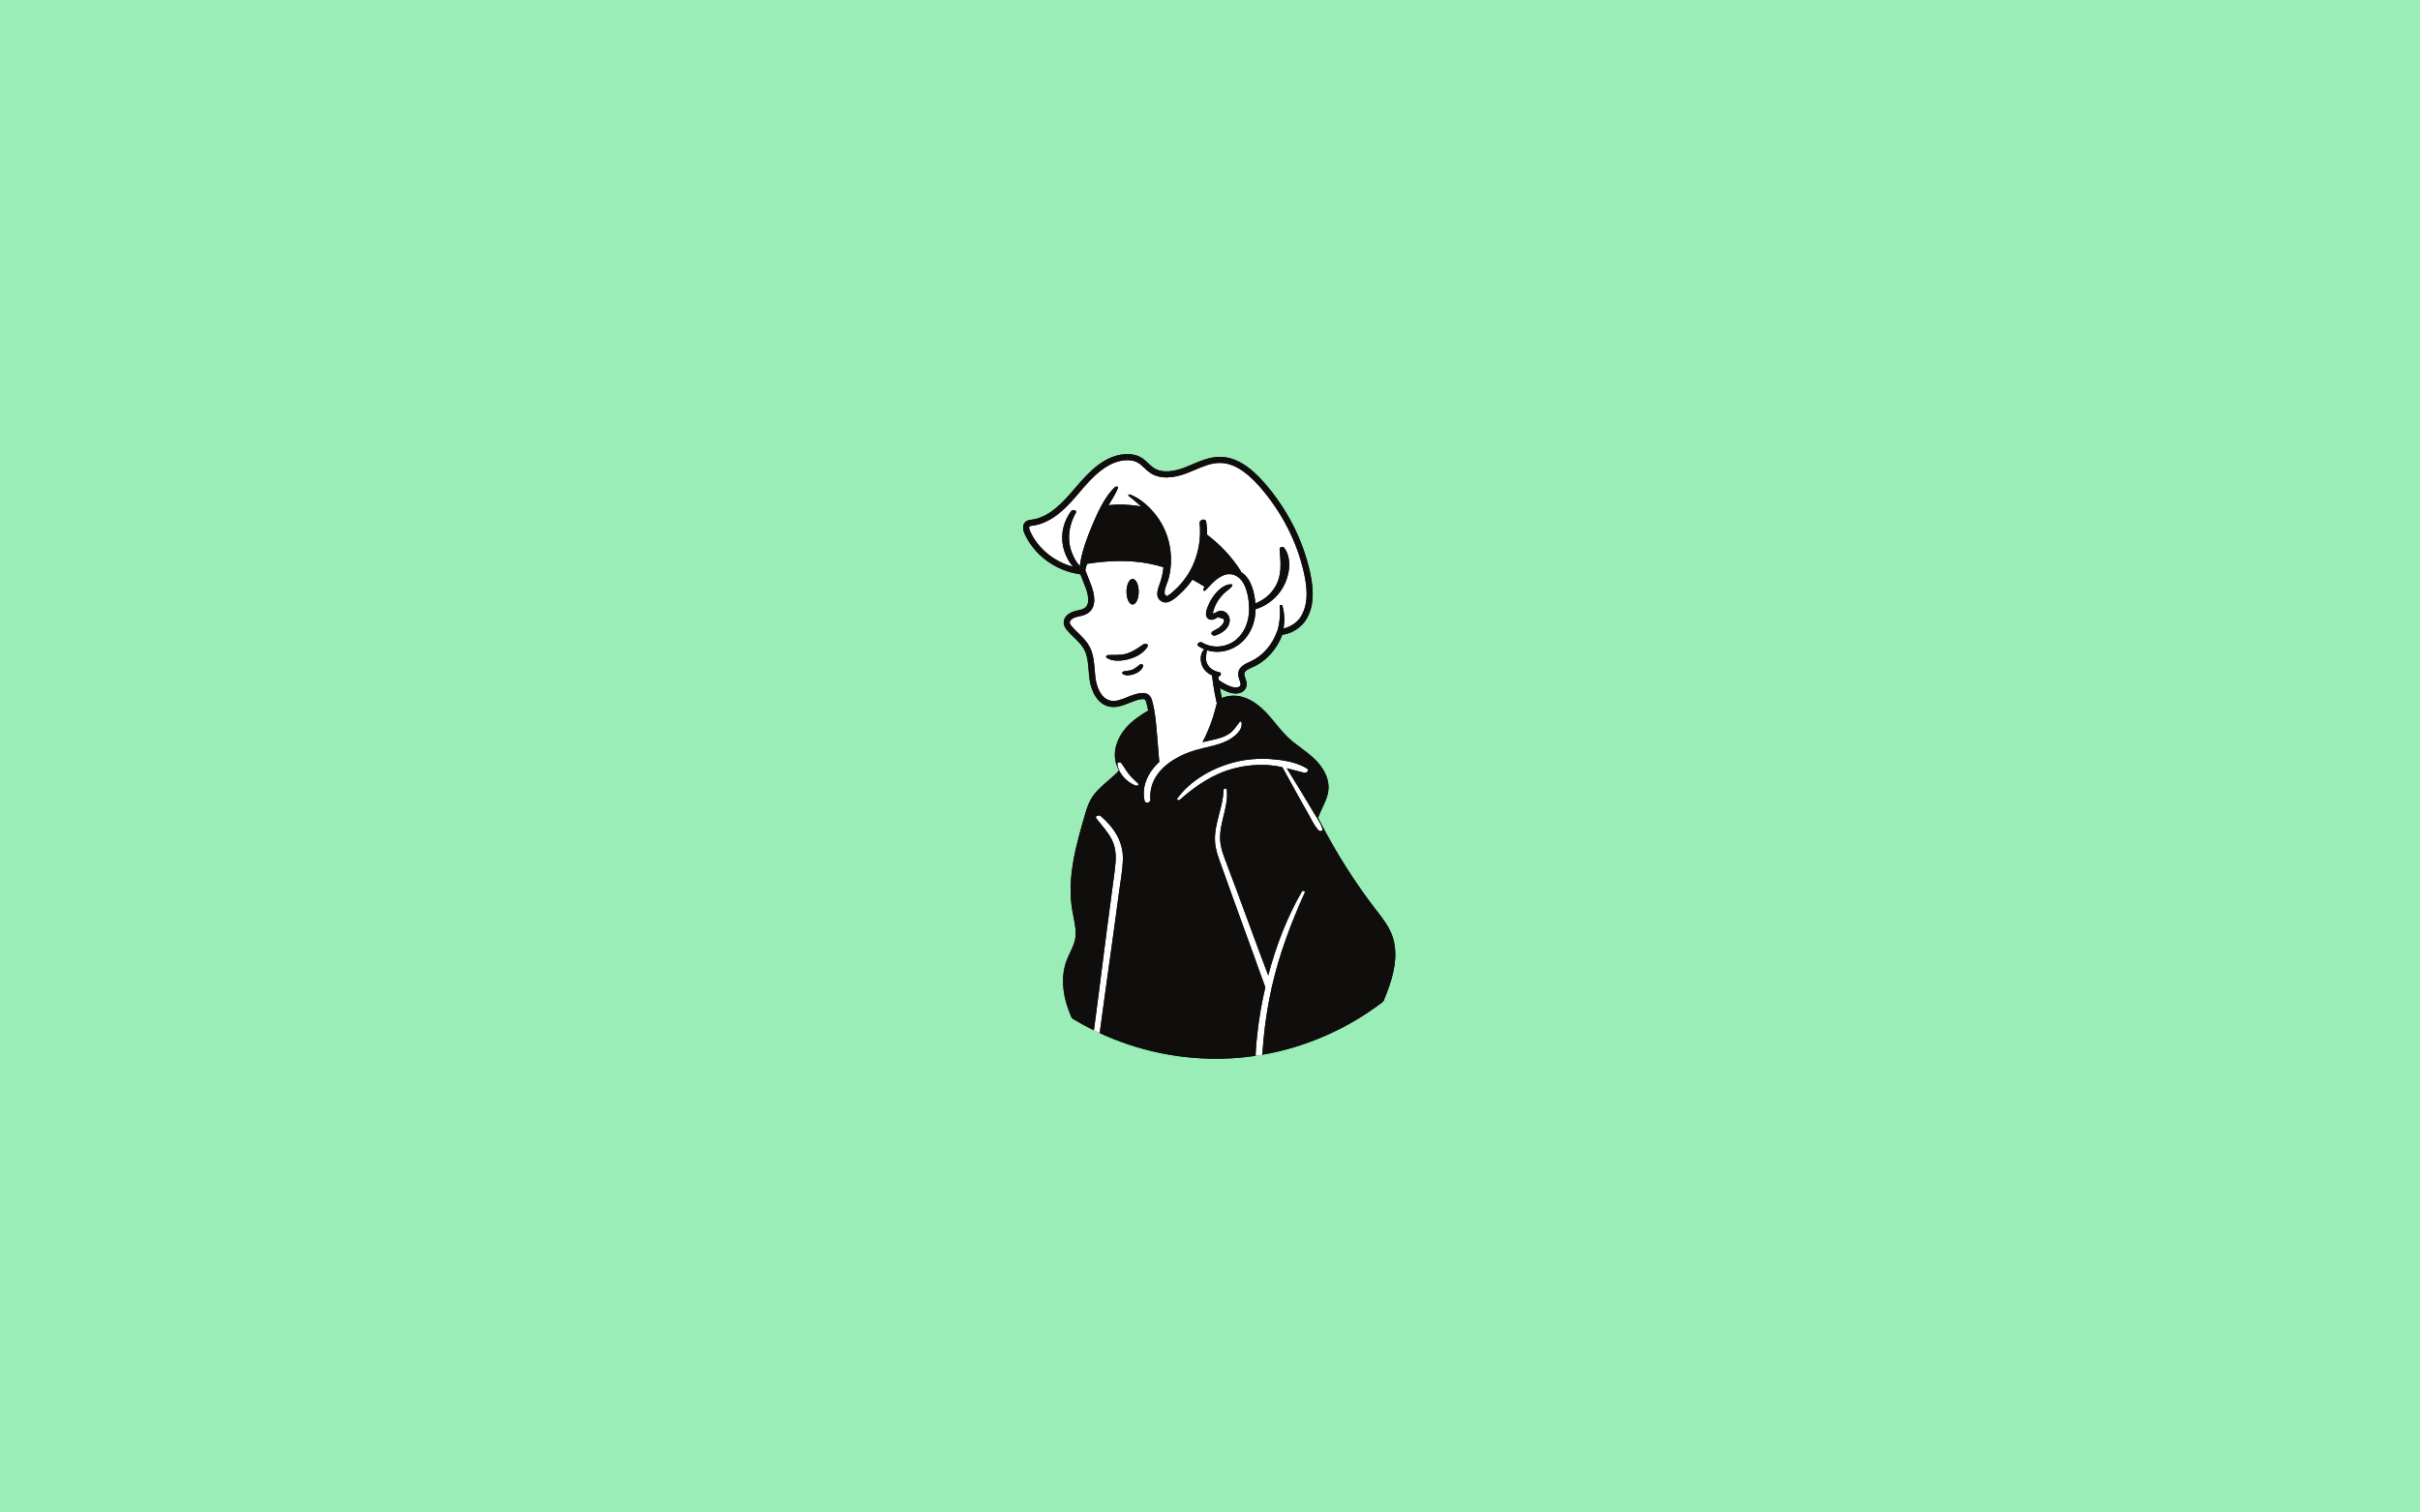 <svg xmlns="http://www.w3.org/2000/svg" xmlns:xlink="http://www.w3.org/1999/xlink" width="800" zoomAndPan="magnify" viewBox="0 0 600 375" height="500" preserveAspectRatio="xMidYMid meet" version="1.0"><defs><clipPath id="c3d4eb0057"><path d="M 253.441 112.5 L 346 112.5 L 346 262.5 L 253.441 262.5 Z M 253.441 112.5 " clip-rule="nonzero"/></clipPath><clipPath id="ca454ed35c"><path d="M 253.441 112.5 L 346 112.5 L 346 262.5 L 253.441 262.5 Z M 253.441 112.5 " clip-rule="nonzero"/></clipPath></defs><rect x="-60" width="720" fill="#ffffff" y="-37.5" height="450" fill-opacity="1"/><rect x="-60" width="720" fill="#9aedb6" y="-37.5" height="450" fill-opacity="1"/><g clip-path="url(#c3d4eb0057)"><path fill="#0f0e0c" d="M 345.043 231.641 C 344.219 229.539 342.84 227.758 341.504 226.031 L 341.223 225.668 C 335.996 218.887 331.355 211.586 327.41 203.949 C 327.203 203.551 327 203.152 326.797 202.75 C 327.07 201.949 327.438 201.172 327.824 200.355 C 328.547 198.836 329.297 197.266 329.383 195.492 C 329.5 192.957 328.195 190.285 325.703 187.969 C 324.699 187.035 323.602 186.215 322.535 185.422 C 321.496 184.645 320.422 183.844 319.477 182.965 C 318.328 181.895 317.305 180.645 316.309 179.438 C 315.742 178.738 315.148 178.02 314.535 177.332 C 312.332 174.879 310.285 173.441 308.09 172.812 C 306.547 172.363 304.914 172.395 303.48 172.863 C 303.297 172.918 303.113 172.988 302.934 173.062 C 302.84 172.625 302.75 172.184 302.668 171.742 C 302.59 171.359 302.52 170.973 302.457 170.59 C 303.094 170.965 303.75 171.289 304.43 171.562 C 305.336 171.918 306.77 172.156 307.84 171.641 C 308.414 171.359 308.812 170.902 308.988 170.312 C 309.23 169.516 308.977 168.793 308.754 168.152 C 308.602 167.719 308.457 167.309 308.508 166.984 C 308.617 166.281 309.605 165.844 310.473 165.453 L 310.602 165.398 C 313.93 163.918 316.574 161.012 317.922 157.379 C 320.348 157.082 322.723 155.547 323.949 153.434 C 325.625 150.57 325.902 146.941 324.828 142.016 C 323.059 133.855 319.094 126.09 313.352 119.562 C 309.633 115.344 306.07 113.285 302.465 113.273 C 302.453 113.273 302.438 113.273 302.426 113.273 C 299.98 113.273 297.73 114.23 295.555 115.152 C 294.98 115.402 294.383 115.652 293.797 115.883 C 291.5 116.777 288.285 117.52 286 115.984 C 285.547 115.684 285.137 115.293 284.707 114.883 C 284.176 114.383 283.633 113.859 282.961 113.461 C 281.832 112.785 280.391 112.492 278.801 112.617 C 273.719 113.02 269.883 117.082 266.688 120.867 C 263.379 124.773 260.051 128.328 255.715 128.859 L 255.641 128.863 C 255.254 128.91 254.77 128.969 254.348 129.297 C 253.562 129.895 253.441 131.027 254.035 132.34 C 256.449 137.664 261.758 141.539 267.684 142.355 C 267.742 142.438 267.828 142.492 267.922 142.523 C 268.293 143.48 268.676 144.441 269.047 145.395 C 269.777 147.242 270.352 149.668 268.98 150.711 C 268.52 151.066 267.875 151.207 267.195 151.355 C 266.895 151.426 266.582 151.492 266.273 151.586 C 264.945 151.977 263.648 153.016 263.734 154.461 C 263.785 155.25 264.234 155.867 264.66 156.363 C 265.176 156.957 265.734 157.504 266.277 158.035 C 267.25 158.977 268.16 159.867 268.77 160.965 C 269.617 162.523 269.766 164.34 269.922 166.266 C 269.98 166.977 270.039 167.707 270.137 168.43 C 270.523 171.242 271.988 174.492 274.945 175.168 C 276.742 175.578 278.398 174.914 280.004 174.266 C 281.055 173.844 282.051 173.438 283.066 173.336 C 283.434 173.297 283.688 173.328 283.832 173.43 C 284.023 173.562 284.141 173.91 284.238 174.266 C 284.402 174.859 284.543 175.484 284.672 176.172 C 282.719 177.332 280.734 178.668 279.164 180.461 C 276.828 183.129 275.902 186.398 276.688 189.215 C 276.848 189.793 277.09 190.383 277.43 191.051 C 276.66 191.898 275.754 192.68 274.797 193.504 C 273.223 194.859 271.594 196.262 270.523 198.082 C 269.723 199.449 269.273 201.004 268.883 202.375 C 266.84 209.473 264.523 217.512 265.812 225.438 C 265.91 226.031 266.027 226.637 266.145 227.223 C 266.547 229.27 266.926 231.203 266.52 233.074 C 266.289 234.121 265.824 235.102 265.332 236.141 C 265.02 236.801 264.695 237.48 264.434 238.188 C 262.938 242.219 263.648 246.383 264.508 249.164 C 264.809 250.145 265.188 251.148 265.66 252.238 C 265.719 252.383 265.824 252.5 265.957 252.582 C 267.668 253.617 269.418 254.574 271.203 255.453 C 271.691 255.695 272.184 255.93 272.676 256.152 C 281.695 260.324 291.578 262.5 301.484 262.5 C 303.875 262.5 306.266 262.375 308.648 262.121 C 309.539 262.023 310.422 261.91 311.301 261.777 C 311.863 261.695 312.422 261.605 312.98 261.508 C 323.75 259.641 333.988 255.156 342.82 248.422 C 342.926 248.344 343.008 248.234 343.059 248.105 C 343.508 247.004 343.98 245.816 344.41 244.59 C 346.227 239.414 346.43 235.176 345.043 231.641 " fill-opacity="1" fill-rule="nonzero"/></g><path fill="#ffffff" d="M 272.855 202.293 C 272.484 201.973 271.371 202.34 271.793 202.883 C 273.098 204.582 274.586 206.125 275.59 208.039 C 276.871 210.477 276.723 213.062 276.391 215.715 C 275.746 220.844 275.004 225.957 274.359 231.086 C 273.711 236.219 273.059 241.352 272.391 246.477 C 272.066 248.949 271.742 251.414 271.426 253.883 C 271.41 253.98 271.398 254.082 271.387 254.176 C 271.336 254.602 271.27 255.023 271.203 255.453 C 271.691 255.695 272.184 255.93 272.676 256.152 C 272.734 255.629 272.793 255.102 272.863 254.582 C 272.879 254.445 272.898 254.312 272.918 254.18 C 273.293 251.41 273.672 248.641 274.051 245.871 C 274.797 240.43 275.578 234.992 276.32 229.547 C 276.684 226.883 277.035 224.215 277.391 221.543 C 277.758 218.848 278.277 216.113 278.402 213.391 C 278.613 208.793 276.246 205.203 272.855 202.293 Z M 279.84 191.879 C 279.402 191.336 279.043 190.746 278.672 190.164 C 278.461 189.84 278.25 189.52 278.023 189.207 C 277.77 188.859 276.957 188.918 277.027 189.465 C 277.09 189.996 277.25 190.523 277.488 191.023 C 277.699 191.48 277.973 191.918 278.293 192.324 C 279.184 193.457 280.422 194.359 281.672 194.805 C 281.949 194.898 282.504 194.586 282.188 194.281 C 281.383 193.504 280.539 192.758 279.84 191.879 Z M 283.512 159.738 C 282.094 160.703 280.746 161.684 279.059 162.125 C 277.566 162.52 276.133 162.301 274.633 162.426 C 274.285 162.457 274.074 162.863 274.395 163.086 C 275.848 164.121 278.23 163.855 279.848 163.426 C 281.707 162.934 283.508 161.953 284.539 160.285 C 284.914 159.672 283.867 159.496 283.512 159.738 Z M 282.609 164.773 C 282.016 165.258 281.422 165.762 280.711 166.059 C 279.977 166.363 279.203 166.27 278.473 166.512 C 278.281 166.578 278.098 166.836 278.285 167.016 C 278.949 167.648 280.203 167.441 280.996 167.199 C 282.004 166.887 282.992 166.25 283.406 165.238 C 283.598 164.773 282.941 164.496 282.609 164.773 Z M 279.301 146.711 C 279.301 148.457 279.98 149.879 280.812 149.879 C 281.648 149.879 282.324 148.457 282.324 146.711 C 282.324 144.957 281.648 143.539 280.812 143.539 C 279.98 143.539 279.301 144.957 279.301 146.711 Z M 300.574 153.648 C 300.898 153.613 301.148 153.504 301.43 153.355 C 301.609 153.25 301.777 153.133 301.945 153.016 C 302.406 153.164 302.871 153.312 303.332 153.457 C 303.871 154.207 302.703 155.312 302.18 155.676 C 301.738 155.984 301.234 156.203 300.762 156.465 C 299.867 156.969 300.582 157.832 301.414 157.539 C 302.934 157.004 304.629 155.883 304.871 154.145 C 305.059 152.852 304.191 151.598 302.875 151.43 C 302.012 151.32 301.602 151.953 300.852 152.074 C 300.652 152.254 300.609 152.207 300.727 151.934 C 300.797 151.586 300.891 151.25 301.012 150.926 C 301.16 150.5 301.344 150.078 301.555 149.68 C 302.113 148.605 302.91 147.602 303.816 146.801 C 304.398 146.285 305.105 145.898 305.527 145.234 C 305.676 145.004 305.395 144.855 305.203 144.859 C 304.191 144.879 303.203 145.398 302.328 146.172 C 301.98 146.48 301.648 146.828 301.34 147.195 C 300.18 148.594 299.332 150.344 299.055 151.652 C 298.824 152.758 299.312 153.77 300.574 153.648 Z M 296.402 185.984 C 293.18 186.949 289.801 188.648 287.613 191.191 C 287.246 191.609 286.914 192.059 286.621 192.523 C 285.609 194.148 285.059 196.059 285.227 198.27 C 285.289 199.035 283.957 199.355 283.785 198.574 C 283.102 195.5 284.156 192.66 286.035 190.375 C 286.461 189.859 286.926 189.367 287.422 188.914 L 286.828 181.707 C 286.691 180.07 286.535 178.219 286.242 176.434 L 286.242 176.426 C 286.082 175.492 285.902 174.656 285.691 173.871 C 285.516 173.242 285.273 172.605 284.691 172.195 C 284.238 171.879 283.656 171.762 282.91 171.844 C 281.688 171.965 280.543 172.426 279.438 172.871 C 277.988 173.457 276.617 174.008 275.281 173.707 C 273.07 173.199 271.945 170.547 271.625 168.227 C 271.531 167.547 271.473 166.832 271.418 166.141 C 271.254 164.145 271.09 162.078 270.082 160.246 C 269.367 158.949 268.332 157.934 267.324 156.953 C 266.781 156.422 266.266 155.926 265.797 155.383 C 265.531 155.07 265.254 154.711 265.234 154.371 C 265.199 153.781 265.941 153.25 266.691 153.023 C 266.953 152.949 267.23 152.891 267.52 152.824 C 268.289 152.656 269.164 152.465 269.891 151.906 C 272.012 150.297 271.363 147.176 270.445 144.844 C 269.996 143.699 269.547 142.555 269.098 141.41 C 269.09 141.395 269.086 141.383 269.074 141.371 L 269.074 141.367 C 269.219 140.848 269.355 140.324 269.492 139.797 C 274.742 138.984 279.949 138.73 285.223 139.809 C 286.332 140.031 287.41 140.312 288.461 140.641 C 288.344 141.793 288.121 142.93 287.777 144.027 C 287.293 145.602 286.039 147.977 287.984 149.102 C 289.594 150.035 291.363 148.312 292.48 147.312 C 293.676 146.246 294.738 145.031 295.645 143.707 C 296.656 144.258 297.66 144.84 298.652 145.457 C 298.531 145.668 298.426 145.887 298.324 146.102 C 298.168 146.438 298.68 146.609 298.883 146.383 C 299.027 146.223 299.176 146.055 299.336 145.883 C 299.699 145.477 300.094 145.047 300.52 144.633 C 302.258 142.941 304.445 141.5 306.742 142.934 C 308.879 144.262 309.562 147.691 309.676 150.23 C 309.691 150.551 309.695 150.859 309.691 151.145 C 309.691 151.199 309.691 151.254 309.691 151.312 C 309.637 154.094 308.609 156.863 306.402 158.656 C 304.043 160.574 300.609 160.863 298 159.281 C 297.496 158.977 296.457 159.707 297.07 160.141 C 297.547 160.477 298.047 160.754 298.57 160.973 C 297.461 162.109 297.492 164.031 298.203 165.391 C 298.711 166.359 299.531 167.062 300.508 167.43 C 300.57 167.992 300.637 168.551 300.715 169.105 L 300.715 169.113 C 300.953 170.844 301.277 172.609 301.684 174.348 C 301.688 174.359 301.688 174.367 301.691 174.379 C 301.371 175.559 301.086 176.75 300.711 177.91 C 300.023 180.012 299.16 182.051 298.152 184.016 C 298.652 183.895 299.156 183.777 299.66 183.668 C 299.875 183.621 300.094 183.574 300.309 183.523 C 301.918 183.168 303.617 182.766 304.969 181.766 C 305.992 181.008 306.555 179.965 307.344 179 C 307.473 178.844 307.77 178.84 307.816 179.07 C 308.227 181.051 305.973 182.742 304.457 183.547 C 301.98 184.855 299.062 185.191 296.402 185.984 Z M 263.57 135.426 C 262.938 132.305 263.723 129.219 265.594 126.688 C 265.938 126.227 267.113 126.492 266.746 127.133 C 265.387 129.504 264.734 132.316 265.203 135.035 C 265.426 136.34 265.895 137.57 266.543 138.723 C 266.871 139.316 267.312 139.848 267.723 140.391 C 267.734 140.285 267.746 140.18 267.758 140.078 C 267.797 139.809 267.84 139.535 267.887 139.258 C 268.414 136.277 269.531 133.285 270.66 130.586 C 271.168 129.379 271.723 128.07 272.352 126.773 C 272.547 126.367 272.75 125.965 272.969 125.566 C 273.934 123.746 275.082 122.023 276.48 120.734 C 276.664 120.566 277.34 120.578 277.188 120.969 C 276.609 122.477 275.656 123.855 274.84 125.262 C 277.477 124.953 280.238 125.098 282.93 125.562 C 281.969 124.656 280.934 123.836 279.848 122.957 C 279.594 122.762 279.918 122.508 280.148 122.594 C 281.969 123.293 283.672 124.527 285.125 126.012 C 285.734 126.633 286.297 127.305 286.809 127.996 C 287.477 128.906 288.055 129.859 288.516 130.805 C 289.836 133.516 290.43 136.504 290.312 139.484 C 290.293 140.062 290.246 140.641 290.168 141.215 C 290.086 141.863 289.965 142.508 289.816 143.152 C 289.543 144.301 288.859 145.5 288.746 146.66 C 288.754 146.883 288.762 147.109 288.773 147.332 C 289.137 147.883 289.5 147.914 289.863 147.438 C 290.242 147.266 290.598 146.879 290.914 146.609 C 292.164 145.543 293.254 144.301 294.176 142.945 C 294.379 142.641 294.582 142.328 294.773 142.016 C 294.902 141.801 295.023 141.582 295.141 141.367 C 296.504 138.871 297.285 136.082 297.484 133.246 C 297.527 132.609 297.543 131.973 297.527 131.34 C 297.52 130.785 297.484 130.234 297.43 129.688 C 297.344 128.828 298.895 128.438 299.035 129.309 C 299.215 130.398 299.297 131.488 299.277 132.574 C 302.543 135.035 305.387 138.051 307.598 141.523 C 307.664 141.629 307.695 141.727 307.695 141.824 C 310.176 143.305 311.027 146.828 311.25 149.613 C 313.164 148.785 314.836 147.641 316.062 145.66 C 317.926 142.66 317.52 139.531 317.262 136.203 C 317.215 135.578 318.113 135.422 318.434 135.863 C 320.691 138.98 319.504 143.832 317.387 146.719 C 315.996 148.617 313.738 150.359 311.312 151.035 C 311.273 154.59 309.785 158.074 306.746 160.094 C 304.504 161.582 301.719 162.016 299.238 161.223 C 299.055 162.422 298.742 163.535 299.371 164.699 C 299.621 165.164 299.957 165.543 300.355 165.84 C 300.816 166.188 301.352 166.426 301.926 166.578 C 302.051 166.613 302.18 166.641 302.305 166.668 C 303.066 166.828 302.645 167.695 302.051 167.734 C 302.086 168.023 302.121 168.305 302.16 168.59 C 303.043 169.242 303.992 169.766 304.988 170.16 C 305.781 170.48 306.684 170.527 307.188 170.289 C 307.387 170.188 307.5 170.062 307.555 169.875 C 307.656 169.551 307.508 169.133 307.336 168.648 C 307.137 168.09 306.914 167.449 307.027 166.742 C 307.266 165.238 308.77 164.574 309.867 164.082 L 309.996 164.023 C 313.035 162.672 315.527 159.832 316.664 156.434 C 316.691 156.355 316.727 156.285 316.777 156.223 C 317.289 154.312 317.48 152.375 317.289 150.273 C 317.262 149.961 317.855 149.848 317.938 150.141 C 318.461 151.977 318.566 153.938 318.215 155.812 C 320.02 155.449 321.73 154.262 322.652 152.676 C 324.125 150.156 324.348 146.871 323.363 142.332 C 321.648 134.418 317.797 126.895 312.227 120.559 C 308.809 116.676 305.613 114.785 302.461 114.773 C 300.309 114.762 298.289 115.625 296.148 116.539 C 295.559 116.789 294.949 117.047 294.344 117.281 C 290.57 118.75 287.398 118.734 285.168 117.234 C 284.609 116.859 284.133 116.41 283.676 115.973 C 283.184 115.508 282.719 115.066 282.195 114.75 C 281.105 114.102 279.812 114.043 278.914 114.113 C 274.418 114.473 270.836 118.285 267.836 121.836 C 265.027 125.16 261.176 129.703 255.898 130.352 L 255.824 130.359 C 255.605 130.387 255.355 130.414 255.262 130.488 C 255.082 130.625 255.148 131.152 255.402 131.723 C 257.355 136.031 261.395 139.297 266.066 140.508 C 264.758 139.113 263.914 137.094 263.57 135.426 Z M 322.762 221.066 C 319.043 227.539 316.332 234.621 314.438 241.855 C 313.617 239.652 312.773 237.465 311.965 235.27 C 310.285 230.715 308.609 226.16 306.93 221.609 C 306.074 219.285 305.199 216.969 304.324 214.652 C 303.547 212.578 302.637 210.477 302.516 208.238 C 302.289 203.984 304.641 200.059 304.156 195.781 C 304.109 195.348 303.375 195.457 303.363 195.871 C 303.246 200.164 301.047 204.164 301.234 208.473 C 301.332 210.816 302.254 213.031 303.035 215.211 C 303.867 217.547 304.688 219.883 305.535 222.215 C 307.227 226.871 308.922 231.527 310.613 236.184 C 311.652 239.039 312.645 241.922 313.711 244.773 C 312.801 248.691 312.125 252.664 311.691 256.664 C 311.562 257.855 311.461 259.051 311.383 260.246 C 311.352 260.754 311.32 261.27 311.301 261.777 C 311.863 261.695 312.422 261.605 312.98 261.508 C 313.008 260.996 313.043 260.48 313.082 259.965 C 313.16 258.945 313.25 257.918 313.355 256.895 C 313.676 253.734 314.141 250.59 314.754 247.469 C 314.914 246.621 315.09 245.777 315.285 244.938 C 315.32 244.781 315.352 244.621 315.391 244.465 C 317.223 236.441 320.102 228.801 323.496 221.312 C 323.695 220.871 322.965 220.715 322.762 221.066 Z M 327.008 205.93 C 326.781 205.711 326.574 205.473 326.379 205.219 C 325.594 204.195 325.031 202.93 324.398 201.828 C 323.562 200.367 322.73 198.898 321.91 197.43 C 320.691 195.25 319.484 193.062 318.297 190.863 C 318.176 190.648 318.059 190.434 317.941 190.215 C 316.984 190.008 316.016 189.84 315.02 189.754 C 312.012 189.484 308.969 189.75 306.043 190.496 C 300.789 191.836 296.531 194.777 292.504 198.305 C 292.285 198.496 291.625 198.359 291.879 198.004 C 295.098 193.523 300.43 190.508 305.676 189.082 C 308.684 188.266 311.848 187.996 314.949 188.195 C 315.605 188.238 316.273 188.297 316.953 188.383 C 317.23 188.41 317.504 188.449 317.785 188.488 C 319.98 188.82 322.195 189.418 324.027 190.535 C 324.75 190.977 323.977 191.738 323.355 191.59 C 321.891 191.242 320.465 190.82 319.023 190.469 C 320.371 192.625 321.703 194.797 323.023 196.977 C 323.918 198.457 324.809 199.941 325.688 201.438 C 325.715 201.477 325.742 201.523 325.766 201.566 C 326.238 202.363 326.809 203.176 327.258 204.027 C 327.531 204.539 327.754 205.059 327.887 205.605 C 327.996 206.066 327.25 206.168 327.008 205.93 " fill-opacity="1" fill-rule="nonzero"/><g clip-path="url(#ca454ed35c)"><path fill="#0f0e0c" d="M 279.301 146.711 C 279.301 144.957 279.98 143.539 280.812 143.539 C 281.648 143.539 282.324 144.957 282.324 146.711 C 282.324 148.457 281.648 149.879 280.812 149.879 C 279.98 149.879 279.301 148.457 279.301 146.711 Z M 283.406 165.238 C 282.992 166.25 282.004 166.887 280.996 167.199 C 280.203 167.441 278.949 167.648 278.285 167.016 C 278.098 166.836 278.281 166.578 278.473 166.512 C 279.203 166.27 279.977 166.363 280.711 166.059 C 281.422 165.762 282.016 165.258 282.609 164.773 C 282.941 164.496 283.598 164.773 283.406 165.238 Z M 284.539 160.285 C 283.508 161.953 281.707 162.934 279.848 163.426 C 278.23 163.855 275.848 164.121 274.395 163.086 C 274.074 162.863 274.285 162.457 274.633 162.426 C 276.133 162.301 277.566 162.52 279.059 162.125 C 280.746 161.684 282.094 160.703 283.512 159.738 C 283.867 159.496 284.914 159.672 284.539 160.285 Z M 299.055 151.652 C 299.332 150.344 300.18 148.594 301.34 147.195 C 301.648 146.828 301.98 146.48 302.328 146.172 C 303.203 145.398 304.191 144.879 305.203 144.859 C 305.395 144.855 305.676 145.004 305.527 145.234 C 305.105 145.898 304.398 146.285 303.816 146.801 C 302.91 147.602 302.113 148.605 301.555 149.68 C 301.344 150.078 301.16 150.5 301.012 150.926 C 300.891 151.25 300.797 151.586 300.727 151.934 C 300.609 152.207 300.652 152.254 300.852 152.074 C 301.602 151.953 302.012 151.32 302.875 151.43 C 304.191 151.598 305.059 152.852 304.871 154.145 C 304.629 155.883 302.934 157.004 301.414 157.539 C 300.582 157.832 299.867 156.969 300.762 156.465 C 301.234 156.203 301.738 155.984 302.18 155.676 C 302.703 155.312 303.871 154.207 303.332 153.457 C 302.871 153.312 302.406 153.164 301.945 153.016 C 301.777 153.133 301.609 153.25 301.43 153.355 C 301.148 153.504 300.898 153.613 300.574 153.648 C 299.312 153.77 298.824 152.758 299.055 151.652 Z M 321.91 197.43 C 320.691 195.25 319.484 193.062 318.297 190.863 C 318.176 190.648 318.059 190.434 317.941 190.215 C 316.984 190.008 316.016 189.84 315.02 189.754 C 312.012 189.484 308.969 189.75 306.043 190.496 C 300.789 191.836 296.531 194.777 292.504 198.305 C 292.285 198.496 291.625 198.359 291.879 198.004 C 295.098 193.523 300.43 190.508 305.676 189.082 C 308.684 188.266 311.848 187.996 314.949 188.195 C 315.605 188.238 316.273 188.297 316.953 188.383 C 317.23 188.41 317.504 188.449 317.785 188.488 C 319.98 188.82 322.195 189.418 324.027 190.535 C 324.75 190.977 323.977 191.738 323.355 191.59 C 321.891 191.242 320.465 190.82 319.023 190.469 C 320.371 192.625 321.703 194.797 323.023 196.977 C 323.918 198.457 324.809 199.941 325.688 201.438 C 325.715 201.477 325.742 201.523 325.766 201.566 C 326.238 202.363 326.809 203.176 327.258 204.027 C 327.531 204.539 327.754 205.059 327.887 205.605 C 327.996 206.066 327.25 206.168 327.008 205.93 C 326.781 205.711 326.574 205.473 326.379 205.219 C 325.594 204.195 325.031 202.93 324.398 201.828 C 323.562 200.367 322.73 198.898 321.91 197.43 Z M 278.293 192.324 C 277.973 191.918 277.699 191.48 277.488 191.023 C 277.25 190.523 277.094 189.996 277.027 189.465 C 276.957 188.918 277.77 188.859 278.023 189.207 C 278.25 189.52 278.461 189.84 278.672 190.164 C 279.043 190.746 279.406 191.336 279.84 191.879 C 280.539 192.758 281.383 193.504 282.191 194.281 C 282.504 194.586 281.949 194.898 281.672 194.805 C 280.422 194.359 279.184 193.457 278.293 192.324 Z M 282.91 171.844 C 281.688 171.965 280.543 172.426 279.441 172.871 C 277.988 173.457 276.621 174.008 275.281 173.707 C 273.07 173.199 271.945 170.547 271.625 168.227 C 271.531 167.547 271.477 166.832 271.418 166.141 C 271.258 164.145 271.09 162.078 270.082 160.246 C 269.371 158.949 268.332 157.934 267.324 156.953 C 266.781 156.422 266.27 155.926 265.797 155.383 C 265.531 155.07 265.254 154.711 265.234 154.371 C 265.199 153.781 265.941 153.25 266.695 153.023 C 266.953 152.949 267.23 152.891 267.52 152.824 C 268.289 152.656 269.164 152.465 269.891 151.906 C 272.012 150.297 271.363 147.176 270.445 144.844 C 269.996 143.699 269.547 142.555 269.098 141.41 C 269.09 141.395 269.086 141.383 269.074 141.371 L 269.074 141.367 C 269.219 140.848 269.355 140.324 269.492 139.797 C 274.742 138.984 279.949 138.73 285.223 139.809 C 286.332 140.031 287.41 140.312 288.461 140.641 C 288.348 141.793 288.121 142.93 287.777 144.027 C 287.297 145.602 286.039 147.977 287.984 149.102 C 289.594 150.035 291.363 148.312 292.48 147.312 C 293.676 146.246 294.738 145.031 295.645 143.707 C 296.66 144.258 297.66 144.84 298.652 145.457 C 298.531 145.668 298.426 145.887 298.324 146.102 C 298.168 146.438 298.68 146.609 298.883 146.383 C 299.027 146.223 299.176 146.055 299.336 145.883 C 299.699 145.477 300.098 145.047 300.523 144.633 C 302.258 142.941 304.445 141.5 306.742 142.934 C 308.879 144.262 309.562 147.691 309.676 150.23 C 309.691 150.551 309.695 150.859 309.695 151.145 C 309.695 151.199 309.695 151.254 309.691 151.312 C 309.637 154.094 308.609 156.863 306.402 158.652 C 304.043 160.574 300.609 160.863 298 159.281 C 297.496 158.977 296.457 159.707 297.07 160.141 C 297.547 160.477 298.047 160.754 298.57 160.973 C 297.461 162.109 297.492 164.031 298.203 165.391 C 298.711 166.359 299.535 167.062 300.508 167.43 C 300.57 167.992 300.637 168.551 300.715 169.105 L 300.715 169.113 C 300.953 170.844 301.277 172.609 301.684 174.348 C 301.688 174.359 301.688 174.367 301.691 174.379 C 301.371 175.559 301.086 176.75 300.711 177.91 C 300.023 180.012 299.16 182.051 298.152 184.016 C 298.652 183.895 299.156 183.777 299.66 183.668 C 299.875 183.621 300.094 183.574 300.309 183.523 C 301.918 183.168 303.617 182.766 304.973 181.766 C 305.992 181.008 306.555 179.965 307.344 179 C 307.473 178.844 307.77 178.84 307.816 179.07 C 308.227 181.051 305.973 182.742 304.457 183.547 C 301.98 184.855 299.062 185.191 296.402 185.984 C 293.18 186.949 289.801 188.648 287.613 191.191 C 287.246 191.609 286.914 192.059 286.621 192.523 C 285.609 194.148 285.059 196.059 285.23 198.27 C 285.289 199.035 283.957 199.355 283.785 198.574 C 283.102 195.5 284.156 192.66 286.039 190.375 C 286.461 189.859 286.926 189.367 287.426 188.914 L 286.828 181.707 C 286.691 180.07 286.539 178.219 286.242 176.434 L 286.242 176.426 C 286.082 175.492 285.902 174.656 285.691 173.871 C 285.516 173.242 285.273 172.605 284.691 172.195 C 284.238 171.879 283.656 171.762 282.91 171.844 Z M 267.887 139.258 C 267.84 139.535 267.797 139.809 267.758 140.082 C 267.742 140.184 267.73 140.289 267.719 140.391 C 267.312 139.848 266.871 139.316 266.543 138.723 C 265.895 137.57 265.426 136.34 265.203 135.035 C 264.734 132.316 265.383 129.504 266.746 127.133 C 267.113 126.492 265.934 126.227 265.594 126.688 C 263.723 129.223 262.934 132.305 263.57 135.426 C 263.914 137.094 264.758 139.113 266.062 140.512 C 261.391 139.297 257.355 136.031 255.402 131.723 C 255.145 131.152 255.082 130.625 255.258 130.488 C 255.355 130.414 255.605 130.387 255.824 130.359 L 255.898 130.352 C 261.176 129.703 265.023 125.16 267.832 121.836 C 270.836 118.285 274.414 114.473 278.914 114.113 C 279.812 114.043 281.105 114.102 282.195 114.754 C 282.719 115.066 283.184 115.508 283.676 115.973 C 284.133 116.41 284.609 116.859 285.164 117.234 C 287.398 118.738 290.57 118.75 294.344 117.281 C 294.949 117.051 295.559 116.789 296.148 116.539 C 298.289 115.629 300.309 114.762 302.457 114.777 C 305.613 114.785 308.809 116.676 312.227 120.559 C 317.797 126.895 321.648 134.418 323.363 142.332 C 324.348 146.871 324.125 150.156 322.652 152.676 C 321.73 154.262 320.02 155.449 318.211 155.812 C 318.566 153.938 318.461 151.977 317.938 150.145 C 317.852 149.848 317.262 149.961 317.289 150.273 C 317.48 152.375 317.289 154.312 316.773 156.223 C 316.727 156.285 316.691 156.355 316.664 156.434 C 315.527 159.832 313.035 162.672 309.996 164.023 L 309.867 164.082 C 308.77 164.574 307.266 165.238 307.023 166.742 C 306.914 167.449 307.137 168.09 307.336 168.652 C 307.508 169.133 307.652 169.551 307.555 169.875 C 307.5 170.062 307.383 170.188 307.188 170.289 C 306.684 170.527 305.781 170.48 304.984 170.16 C 303.992 169.766 303.043 169.242 302.16 168.59 C 302.121 168.305 302.086 168.023 302.051 167.734 C 302.645 167.695 303.066 166.828 302.305 166.668 C 302.176 166.641 302.051 166.613 301.926 166.578 C 301.352 166.426 300.816 166.188 300.355 165.84 C 299.957 165.543 299.621 165.164 299.367 164.699 C 298.738 163.535 299.055 162.422 299.238 161.223 C 301.719 162.016 304.504 161.582 306.742 160.094 C 309.781 158.074 311.273 154.594 311.309 151.035 C 313.734 150.363 315.996 148.617 317.387 146.719 C 319.504 143.832 320.691 138.984 318.43 135.863 C 318.109 135.422 317.211 135.578 317.262 136.203 C 317.52 139.531 317.926 142.664 316.062 145.66 C 314.836 147.641 313.164 148.785 311.25 149.613 C 311.027 146.828 310.176 143.309 307.695 141.824 C 307.691 141.727 307.664 141.629 307.598 141.523 C 305.383 138.051 302.543 135.035 299.277 132.574 C 299.297 131.488 299.215 130.398 299.035 129.309 C 298.895 128.438 297.34 128.828 297.43 129.688 C 297.484 130.234 297.52 130.785 297.527 131.34 C 297.543 131.973 297.527 132.613 297.48 133.246 C 297.285 136.082 296.504 138.871 295.141 141.367 C 295.023 141.582 294.902 141.801 294.773 142.016 C 294.582 142.328 294.379 142.641 294.172 142.945 C 293.254 144.301 292.164 145.543 290.914 146.609 C 290.598 146.879 290.242 147.266 289.863 147.438 C 289.5 147.914 289.137 147.883 288.773 147.332 C 288.762 147.109 288.754 146.883 288.746 146.66 C 288.859 145.5 289.543 144.301 289.816 143.152 C 289.965 142.508 290.086 141.863 290.168 141.215 C 290.246 140.641 290.293 140.062 290.312 139.484 C 290.426 136.504 289.836 133.516 288.516 130.809 C 288.051 129.859 287.477 128.906 286.809 128 C 286.293 127.305 285.73 126.633 285.125 126.012 C 283.672 124.527 281.969 123.293 280.148 122.594 C 279.918 122.508 279.594 122.762 279.848 122.957 C 280.934 123.836 281.969 124.656 282.93 125.562 C 280.234 125.098 277.477 124.953 274.84 125.262 C 275.656 123.855 276.609 122.477 277.188 120.969 C 277.336 120.578 276.664 120.566 276.48 120.734 C 275.078 122.023 273.934 123.746 272.969 125.566 C 272.75 125.965 272.547 126.367 272.352 126.773 C 271.723 128.07 271.168 129.379 270.66 130.586 C 269.531 133.285 268.41 136.277 267.887 139.258 Z M 345.043 231.641 C 344.219 229.539 342.84 227.758 341.504 226.031 L 341.223 225.668 C 335.996 218.887 331.355 211.586 327.41 203.949 C 327.203 203.551 327 203.152 326.797 202.75 C 327.07 201.949 327.438 201.172 327.824 200.355 C 328.547 198.836 329.297 197.266 329.383 195.492 C 329.5 192.957 328.195 190.285 325.703 187.969 C 324.699 187.035 323.602 186.215 322.535 185.422 C 321.496 184.645 320.422 183.844 319.477 182.965 C 318.328 181.895 317.305 180.645 316.309 179.438 C 315.742 178.738 315.148 178.02 314.535 177.332 C 312.332 174.879 310.285 173.441 308.09 172.812 C 306.547 172.363 304.914 172.395 303.48 172.863 C 303.297 172.918 303.113 172.988 302.934 173.062 C 302.84 172.625 302.75 172.184 302.668 171.742 C 302.59 171.359 302.52 170.973 302.457 170.59 C 303.094 170.965 303.75 171.289 304.43 171.562 C 305.336 171.918 306.77 172.156 307.84 171.641 C 308.414 171.359 308.812 170.902 308.988 170.312 C 309.23 169.516 308.977 168.793 308.754 168.152 C 308.602 167.719 308.457 167.309 308.508 166.984 C 308.617 166.281 309.605 165.844 310.473 165.453 L 310.602 165.398 C 313.93 163.918 316.574 161.012 317.922 157.379 C 320.348 157.082 322.723 155.547 323.949 153.434 C 325.625 150.57 325.902 146.941 324.828 142.016 C 323.059 133.855 319.094 126.09 313.352 119.562 C 309.633 115.344 306.07 113.285 302.465 113.273 C 302.453 113.273 302.438 113.273 302.426 113.273 C 299.98 113.273 297.73 114.23 295.555 115.152 C 294.98 115.402 294.383 115.652 293.797 115.883 C 291.5 116.777 288.285 117.52 286 115.984 C 285.547 115.684 285.137 115.293 284.707 114.883 C 284.176 114.383 283.633 113.859 282.961 113.461 C 281.832 112.785 280.391 112.492 278.801 112.617 C 273.719 113.02 269.883 117.082 266.688 120.867 C 263.379 124.773 260.051 128.328 255.715 128.859 L 255.641 128.863 C 255.254 128.91 254.77 128.969 254.348 129.297 C 253.562 129.895 253.441 131.027 254.035 132.34 C 256.449 137.664 261.758 141.539 267.684 142.355 C 267.742 142.438 267.828 142.492 267.922 142.523 C 268.293 143.48 268.676 144.441 269.047 145.395 C 269.777 147.242 270.352 149.668 268.98 150.711 C 268.52 151.066 267.875 151.207 267.195 151.355 C 266.895 151.426 266.582 151.492 266.273 151.586 C 264.945 151.977 263.648 153.016 263.734 154.461 C 263.785 155.25 264.234 155.867 264.66 156.363 C 265.176 156.957 265.734 157.504 266.277 158.035 C 267.25 158.977 268.16 159.867 268.77 160.965 C 269.617 162.523 269.766 164.34 269.922 166.266 C 269.98 166.977 270.039 167.707 270.137 168.43 C 270.523 171.242 271.988 174.492 274.945 175.168 C 276.742 175.578 278.398 174.914 280.004 174.266 C 281.055 173.844 282.051 173.438 283.066 173.336 C 283.434 173.297 283.688 173.328 283.832 173.43 C 284.023 173.562 284.141 173.91 284.238 174.266 C 284.402 174.859 284.543 175.484 284.672 176.172 C 282.719 177.332 280.734 178.668 279.164 180.461 C 276.828 183.129 275.902 186.398 276.688 189.215 C 276.848 189.793 277.09 190.383 277.43 191.051 C 276.66 191.898 275.754 192.68 274.797 193.504 C 273.223 194.859 271.594 196.262 270.523 198.082 C 269.723 199.449 269.273 201.004 268.883 202.375 C 266.84 209.473 264.523 217.512 265.812 225.438 C 265.91 226.031 266.027 226.637 266.145 227.223 C 266.547 229.27 266.926 231.203 266.52 233.074 C 266.289 234.121 265.824 235.102 265.332 236.141 C 265.02 236.801 264.695 237.48 264.434 238.188 C 262.938 242.219 263.648 246.383 264.508 249.164 C 264.809 250.145 265.188 251.148 265.66 252.238 C 265.719 252.383 265.824 252.5 265.957 252.582 C 267.668 253.617 269.418 254.574 271.203 255.453 C 271.27 255.023 271.336 254.602 271.387 254.176 C 271.398 254.082 271.41 253.98 271.426 253.883 C 271.742 251.414 272.066 248.949 272.391 246.477 C 273.059 241.352 273.711 236.219 274.359 231.086 C 275.004 225.957 275.746 220.844 276.391 215.715 C 276.723 213.062 276.871 210.477 275.59 208.039 C 274.586 206.125 273.098 204.582 271.793 202.883 C 271.371 202.34 272.484 201.973 272.855 202.293 C 276.246 205.203 278.613 208.793 278.402 213.391 C 278.277 216.113 277.758 218.848 277.391 221.543 C 277.035 224.211 276.684 226.883 276.32 229.547 C 275.578 234.992 274.797 240.43 274.051 245.871 C 273.672 248.641 273.293 251.41 272.918 254.18 C 272.898 254.312 272.879 254.445 272.863 254.582 C 272.793 255.102 272.734 255.629 272.676 256.152 C 281.695 260.324 291.578 262.5 301.484 262.5 C 303.875 262.5 306.266 262.375 308.648 262.117 C 309.539 262.023 310.422 261.91 311.301 261.777 C 311.32 261.27 311.352 260.754 311.383 260.246 C 311.461 259.051 311.562 257.855 311.691 256.664 C 312.125 252.664 312.801 248.691 313.711 244.773 C 312.645 241.922 311.652 239.039 310.613 236.184 C 308.922 231.527 307.227 226.871 305.535 222.215 C 304.688 219.883 303.867 217.547 303.035 215.211 C 302.254 213.031 301.332 210.816 301.234 208.473 C 301.047 204.164 303.246 200.164 303.363 195.871 C 303.375 195.457 304.109 195.348 304.156 195.781 C 304.641 200.059 302.289 203.984 302.516 208.238 C 302.637 210.477 303.547 212.578 304.324 214.652 C 305.199 216.969 306.074 219.285 306.93 221.609 C 308.609 226.16 310.285 230.715 311.965 235.27 C 312.773 237.465 313.617 239.652 314.438 241.855 C 316.332 234.621 319.043 227.539 322.762 221.066 C 322.965 220.715 323.695 220.871 323.496 221.312 C 320.102 228.801 317.223 236.441 315.391 244.465 C 315.352 244.621 315.32 244.781 315.285 244.938 C 315.09 245.777 314.914 246.621 314.754 247.469 C 314.141 250.59 313.676 253.734 313.355 256.895 C 313.25 257.918 313.16 258.945 313.082 259.965 C 313.043 260.48 313.008 260.996 312.98 261.508 C 323.75 259.641 333.988 255.156 342.82 248.422 C 342.926 248.344 343.008 248.234 343.059 248.105 C 343.508 247.004 343.98 245.816 344.41 244.59 C 346.227 239.414 346.43 235.176 345.043 231.641 " fill-opacity="1" fill-rule="nonzero"/></g></svg>